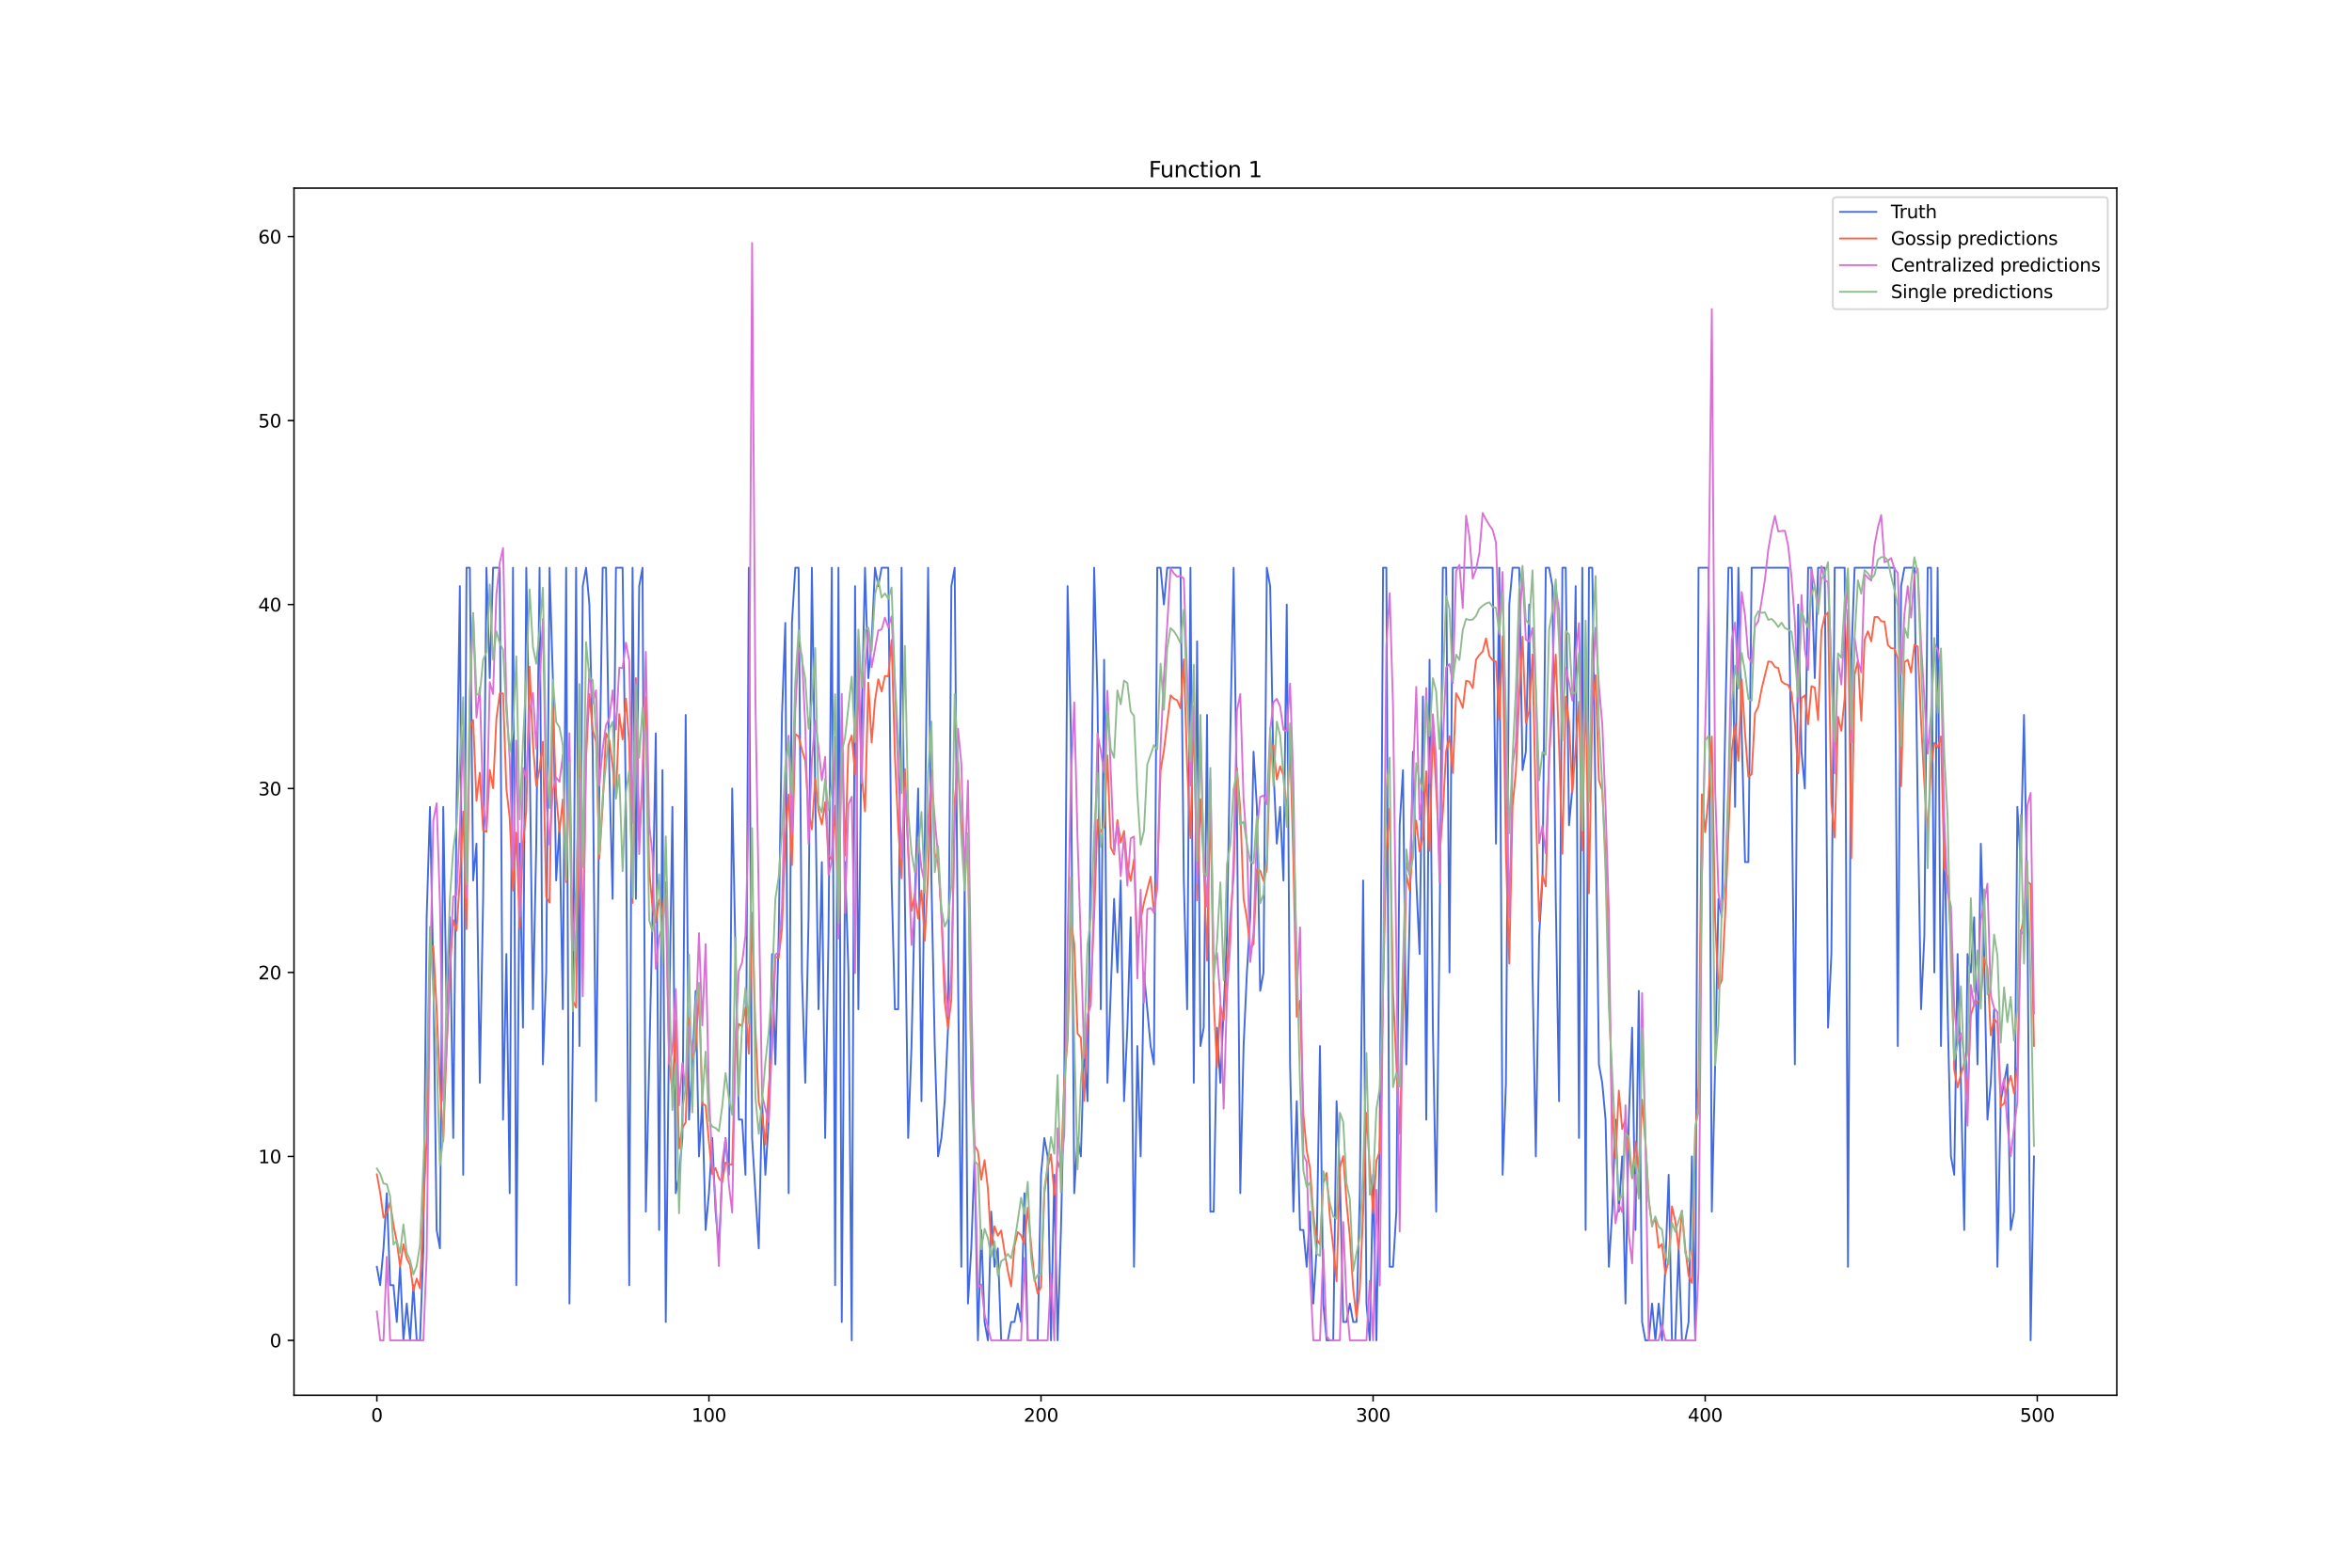 <?xml version="1.0" encoding="utf-8" standalone="no"?>
<!DOCTYPE svg PUBLIC "-//W3C//DTD SVG 1.1//EN"
  "http://www.w3.org/Graphics/SVG/1.1/DTD/svg11.dtd">
<svg xmlns:xlink="http://www.w3.org/1999/xlink" width="1296pt" height="864pt" viewBox="0 0 1296 864" xmlns="http://www.w3.org/2000/svg" version="1.1">
 <defs>
  <style type="text/css">*{stroke-linejoin: round; stroke-linecap: butt}</style>
 </defs>
 <g id="figure_1">
  <g id="patch_1">
   <path d="M 0 864 
L 1296 864 
L 1296 0 
L 0 0 
z
" style="fill: #ffffff"/>
  </g>
  <g id="axes_1">
   <g id="patch_2">
    <path d="M 162 768.96 
L 1166.4 768.96 
L 1166.4 103.68 
L 162 103.68 
z
" style="fill: #ffffff"/>
   </g>
   <g id="matplotlib.axis_1">
    <g id="xtick_1">
     <g id="line2d_1">
      <defs>
       <path id="mbd69df62cd" d="M 0 0 
L 0 3.5 
" style="stroke: #000000; stroke-width: 0.8"/>
      </defs>
      <g>
       <use xlink:href="#mbd69df62cd" x="207.655" y="768.96" style="stroke: #000000; stroke-width: 0.8"/>
      </g>
     </g>
     <g id="text_1">
      <!-- 0 -->
      <g transform="translate(204.473 783.558) scale(0.1 -0.1)">
       <defs>
        <path id="DejaVuSans-30" d="M 2034 4250 
Q 1547 4250 1301 3770 
Q 1056 3291 1056 2328 
Q 1056 1369 1301 889 
Q 1547 409 2034 409 
Q 2525 409 2770 889 
Q 3016 1369 3016 2328 
Q 3016 3291 2770 3770 
Q 2525 4250 2034 4250 
z
M 2034 4750 
Q 2819 4750 3233 4129 
Q 3647 3509 3647 2328 
Q 3647 1150 3233 529 
Q 2819 -91 2034 -91 
Q 1250 -91 836 529 
Q 422 1150 422 2328 
Q 422 3509 836 4129 
Q 1250 4750 2034 4750 
z
" transform="scale(0.016)"/>
       </defs>
       <use xlink:href="#DejaVuSans-30"/>
      </g>
     </g>
    </g>
    <g id="xtick_2">
     <g id="line2d_2">
      <g>
       <use xlink:href="#mbd69df62cd" x="390.639" y="768.96" style="stroke: #000000; stroke-width: 0.8"/>
      </g>
     </g>
     <g id="text_2">
      <!-- 100 -->
      <g transform="translate(381.095 783.558) scale(0.1 -0.1)">
       <defs>
        <path id="DejaVuSans-31" d="M 794 531 
L 1825 531 
L 1825 4091 
L 703 3866 
L 703 4441 
L 1819 4666 
L 2450 4666 
L 2450 531 
L 3481 531 
L 3481 0 
L 794 0 
L 794 531 
z
" transform="scale(0.016)"/>
       </defs>
       <use xlink:href="#DejaVuSans-31"/>
       <use xlink:href="#DejaVuSans-30" x="63.623"/>
       <use xlink:href="#DejaVuSans-30" x="127.246"/>
      </g>
     </g>
    </g>
    <g id="xtick_3">
     <g id="line2d_3">
      <g>
       <use xlink:href="#mbd69df62cd" x="573.623" y="768.96" style="stroke: #000000; stroke-width: 0.8"/>
      </g>
     </g>
     <g id="text_3">
      <!-- 200 -->
      <g transform="translate(564.079 783.558) scale(0.1 -0.1)">
       <defs>
        <path id="DejaVuSans-32" d="M 1228 531 
L 3431 531 
L 3431 0 
L 469 0 
L 469 531 
Q 828 903 1448 1529 
Q 2069 2156 2228 2338 
Q 2531 2678 2651 2914 
Q 2772 3150 2772 3378 
Q 2772 3750 2511 3984 
Q 2250 4219 1831 4219 
Q 1534 4219 1204 4116 
Q 875 4013 500 3803 
L 500 4441 
Q 881 4594 1212 4672 
Q 1544 4750 1819 4750 
Q 2544 4750 2975 4387 
Q 3406 4025 3406 3419 
Q 3406 3131 3298 2873 
Q 3191 2616 2906 2266 
Q 2828 2175 2409 1742 
Q 1991 1309 1228 531 
z
" transform="scale(0.016)"/>
       </defs>
       <use xlink:href="#DejaVuSans-32"/>
       <use xlink:href="#DejaVuSans-30" x="63.623"/>
       <use xlink:href="#DejaVuSans-30" x="127.246"/>
      </g>
     </g>
    </g>
    <g id="xtick_4">
     <g id="line2d_4">
      <g>
       <use xlink:href="#mbd69df62cd" x="756.607" y="768.96" style="stroke: #000000; stroke-width: 0.8"/>
      </g>
     </g>
     <g id="text_4">
      <!-- 300 -->
      <g transform="translate(747.063 783.558) scale(0.1 -0.1)">
       <defs>
        <path id="DejaVuSans-33" d="M 2597 2516 
Q 3050 2419 3304 2112 
Q 3559 1806 3559 1356 
Q 3559 666 3084 287 
Q 2609 -91 1734 -91 
Q 1441 -91 1130 -33 
Q 819 25 488 141 
L 488 750 
Q 750 597 1062 519 
Q 1375 441 1716 441 
Q 2309 441 2620 675 
Q 2931 909 2931 1356 
Q 2931 1769 2642 2001 
Q 2353 2234 1838 2234 
L 1294 2234 
L 1294 2753 
L 1863 2753 
Q 2328 2753 2575 2939 
Q 2822 3125 2822 3475 
Q 2822 3834 2567 4026 
Q 2313 4219 1838 4219 
Q 1578 4219 1281 4162 
Q 984 4106 628 3988 
L 628 4550 
Q 988 4650 1302 4700 
Q 1616 4750 1894 4750 
Q 2613 4750 3031 4423 
Q 3450 4097 3450 3541 
Q 3450 3153 3228 2886 
Q 3006 2619 2597 2516 
z
" transform="scale(0.016)"/>
       </defs>
       <use xlink:href="#DejaVuSans-33"/>
       <use xlink:href="#DejaVuSans-30" x="63.623"/>
       <use xlink:href="#DejaVuSans-30" x="127.246"/>
      </g>
     </g>
    </g>
    <g id="xtick_5">
     <g id="line2d_5">
      <g>
       <use xlink:href="#mbd69df62cd" x="939.591" y="768.96" style="stroke: #000000; stroke-width: 0.8"/>
      </g>
     </g>
     <g id="text_5">
      <!-- 400 -->
      <g transform="translate(930.047 783.558) scale(0.1 -0.1)">
       <defs>
        <path id="DejaVuSans-34" d="M 2419 4116 
L 825 1625 
L 2419 1625 
L 2419 4116 
z
M 2253 4666 
L 3047 4666 
L 3047 1625 
L 3713 1625 
L 3713 1100 
L 3047 1100 
L 3047 0 
L 2419 0 
L 2419 1100 
L 313 1100 
L 313 1709 
L 2253 4666 
z
" transform="scale(0.016)"/>
       </defs>
       <use xlink:href="#DejaVuSans-34"/>
       <use xlink:href="#DejaVuSans-30" x="63.623"/>
       <use xlink:href="#DejaVuSans-30" x="127.246"/>
      </g>
     </g>
    </g>
    <g id="xtick_6">
     <g id="line2d_6">
      <g>
       <use xlink:href="#mbd69df62cd" x="1122.575" y="768.96" style="stroke: #000000; stroke-width: 0.8"/>
      </g>
     </g>
     <g id="text_6">
      <!-- 500 -->
      <g transform="translate(1113.032 783.558) scale(0.1 -0.1)">
       <defs>
        <path id="DejaVuSans-35" d="M 691 4666 
L 3169 4666 
L 3169 4134 
L 1269 4134 
L 1269 2991 
Q 1406 3038 1543 3061 
Q 1681 3084 1819 3084 
Q 2600 3084 3056 2656 
Q 3513 2228 3513 1497 
Q 3513 744 3044 326 
Q 2575 -91 1722 -91 
Q 1428 -91 1123 -41 
Q 819 9 494 109 
L 494 744 
Q 775 591 1075 516 
Q 1375 441 1709 441 
Q 2250 441 2565 725 
Q 2881 1009 2881 1497 
Q 2881 1984 2565 2268 
Q 2250 2553 1709 2553 
Q 1456 2553 1204 2497 
Q 953 2441 691 2322 
L 691 4666 
z
" transform="scale(0.016)"/>
       </defs>
       <use xlink:href="#DejaVuSans-35"/>
       <use xlink:href="#DejaVuSans-30" x="63.623"/>
       <use xlink:href="#DejaVuSans-30" x="127.246"/>
      </g>
     </g>
    </g>
   </g>
   <g id="matplotlib.axis_2">
    <g id="ytick_1">
     <g id="line2d_7">
      <defs>
       <path id="mcd2106fdb6" d="M 0 0 
L -3.5 0 
" style="stroke: #000000; stroke-width: 0.8"/>
      </defs>
      <g>
       <use xlink:href="#mcd2106fdb6" x="162" y="738.72" style="stroke: #000000; stroke-width: 0.8"/>
      </g>
     </g>
     <g id="text_7">
      <!-- 0 -->
      <g transform="translate(148.637 742.519) scale(0.1 -0.1)">
       <use xlink:href="#DejaVuSans-30"/>
      </g>
     </g>
    </g>
    <g id="ytick_2">
     <g id="line2d_8">
      <g>
       <use xlink:href="#mcd2106fdb6" x="162" y="637.335" style="stroke: #000000; stroke-width: 0.8"/>
      </g>
     </g>
     <g id="text_8">
      <!-- 10 -->
      <g transform="translate(142.275 641.134) scale(0.1 -0.1)">
       <use xlink:href="#DejaVuSans-31"/>
       <use xlink:href="#DejaVuSans-30" x="63.623"/>
      </g>
     </g>
    </g>
    <g id="ytick_3">
     <g id="line2d_9">
      <g>
       <use xlink:href="#mcd2106fdb6" x="162" y="535.95" style="stroke: #000000; stroke-width: 0.8"/>
      </g>
     </g>
     <g id="text_9">
      <!-- 20 -->
      <g transform="translate(142.275 539.749) scale(0.1 -0.1)">
       <use xlink:href="#DejaVuSans-32"/>
       <use xlink:href="#DejaVuSans-30" x="63.623"/>
      </g>
     </g>
    </g>
    <g id="ytick_4">
     <g id="line2d_10">
      <g>
       <use xlink:href="#mcd2106fdb6" x="162" y="434.565" style="stroke: #000000; stroke-width: 0.8"/>
      </g>
     </g>
     <g id="text_10">
      <!-- 30 -->
      <g transform="translate(142.275 438.364) scale(0.1 -0.1)">
       <use xlink:href="#DejaVuSans-33"/>
       <use xlink:href="#DejaVuSans-30" x="63.623"/>
      </g>
     </g>
    </g>
    <g id="ytick_5">
     <g id="line2d_11">
      <g>
       <use xlink:href="#mcd2106fdb6" x="162" y="333.18" style="stroke: #000000; stroke-width: 0.8"/>
      </g>
     </g>
     <g id="text_11">
      <!-- 40 -->
      <g transform="translate(142.275 336.979) scale(0.1 -0.1)">
       <use xlink:href="#DejaVuSans-34"/>
       <use xlink:href="#DejaVuSans-30" x="63.623"/>
      </g>
     </g>
    </g>
    <g id="ytick_6">
     <g id="line2d_12">
      <g>
       <use xlink:href="#mcd2106fdb6" x="162" y="231.795" style="stroke: #000000; stroke-width: 0.8"/>
      </g>
     </g>
     <g id="text_12">
      <!-- 50 -->
      <g transform="translate(142.275 235.594) scale(0.1 -0.1)">
       <use xlink:href="#DejaVuSans-35"/>
       <use xlink:href="#DejaVuSans-30" x="63.623"/>
      </g>
     </g>
    </g>
    <g id="ytick_7">
     <g id="line2d_13">
      <g>
       <use xlink:href="#mcd2106fdb6" x="162" y="130.41" style="stroke: #000000; stroke-width: 0.8"/>
      </g>
     </g>
     <g id="text_13">
      <!-- 60 -->
      <g transform="translate(142.275 134.209) scale(0.1 -0.1)">
       <defs>
        <path id="DejaVuSans-36" d="M 2113 2584 
Q 1688 2584 1439 2293 
Q 1191 2003 1191 1497 
Q 1191 994 1439 701 
Q 1688 409 2113 409 
Q 2538 409 2786 701 
Q 3034 994 3034 1497 
Q 3034 2003 2786 2293 
Q 2538 2584 2113 2584 
z
M 3366 4563 
L 3366 3988 
Q 3128 4100 2886 4159 
Q 2644 4219 2406 4219 
Q 1781 4219 1451 3797 
Q 1122 3375 1075 2522 
Q 1259 2794 1537 2939 
Q 1816 3084 2150 3084 
Q 2853 3084 3261 2657 
Q 3669 2231 3669 1497 
Q 3669 778 3244 343 
Q 2819 -91 2113 -91 
Q 1303 -91 875 529 
Q 447 1150 447 2328 
Q 447 3434 972 4092 
Q 1497 4750 2381 4750 
Q 2619 4750 2861 4703 
Q 3103 4656 3366 4563 
z
" transform="scale(0.016)"/>
       </defs>
       <use xlink:href="#DejaVuSans-36"/>
       <use xlink:href="#DejaVuSans-30" x="63.623"/>
      </g>
     </g>
    </g>
   </g>
   <g id="line2d_14">
    <path d="M 207.655 698.166 
L 209.484 708.304 
L 211.314 688.027 
L 213.144 657.612 
L 214.974 708.304 
L 216.804 708.304 
L 218.634 728.582 
L 220.463 698.166 
L 222.293 738.72 
L 224.123 718.443 
L 225.953 738.72 
L 227.783 708.304 
L 229.613 738.72 
L 231.442 738.72 
L 233.272 688.027 
L 235.102 505.534 
L 236.932 444.703 
L 238.762 535.95 
L 240.592 677.889 
L 242.422 688.027 
L 244.251 444.703 
L 246.081 556.227 
L 247.911 505.534 
L 249.741 627.196 
L 251.571 444.703 
L 253.401 323.041 
L 255.23 647.473 
L 257.06 312.903 
L 258.89 312.903 
L 260.72 485.257 
L 262.55 464.98 
L 264.38 596.781 
L 266.209 495.396 
L 268.039 312.903 
L 269.869 373.734 
L 271.699 312.903 
L 275.359 312.903 
L 277.189 617.058 
L 279.018 525.811 
L 280.848 657.612 
L 282.678 312.903 
L 284.508 708.304 
L 286.338 464.98 
L 288.168 566.365 
L 289.997 312.903 
L 291.827 414.288 
L 293.657 556.227 
L 295.487 464.98 
L 297.317 312.903 
L 299.147 586.642 
L 300.976 535.95 
L 302.806 312.903 
L 304.636 373.734 
L 306.466 485.257 
L 308.296 454.842 
L 310.126 556.227 
L 311.956 312.903 
L 313.785 718.443 
L 315.615 576.504 
L 317.445 312.903 
L 319.275 576.504 
L 321.105 323.041 
L 322.935 312.903 
L 324.764 333.18 
L 326.594 414.288 
L 328.424 606.919 
L 330.254 434.565 
L 332.084 312.903 
L 333.914 312.903 
L 335.743 424.426 
L 337.573 495.396 
L 339.403 312.903 
L 343.063 312.903 
L 344.893 444.703 
L 346.723 708.304 
L 348.552 312.903 
L 350.382 495.396 
L 352.212 323.041 
L 354.042 312.903 
L 355.872 667.75 
L 359.531 505.534 
L 361.361 404.149 
L 363.191 677.889 
L 365.021 424.426 
L 366.851 728.582 
L 368.681 566.365 
L 370.51 444.703 
L 372.34 657.612 
L 374.17 647.473 
L 376 627.196 
L 377.83 394.011 
L 379.66 617.058 
L 381.489 586.642 
L 383.319 546.088 
L 385.149 637.335 
L 386.979 606.919 
L 388.809 677.889 
L 390.639 657.612 
L 392.469 627.196 
L 394.298 667.75 
L 396.128 688.027 
L 397.958 647.473 
L 399.788 627.196 
L 401.618 647.473 
L 403.448 434.565 
L 407.107 617.058 
L 408.937 617.058 
L 410.767 647.473 
L 412.597 312.903 
L 414.427 627.196 
L 418.086 688.027 
L 419.916 606.919 
L 421.746 647.473 
L 423.576 617.058 
L 425.406 525.811 
L 427.236 586.642 
L 429.065 515.673 
L 430.895 394.011 
L 432.725 343.318 
L 434.555 657.612 
L 436.385 343.318 
L 438.215 312.903 
L 440.044 312.903 
L 441.874 535.95 
L 443.704 596.781 
L 445.534 505.534 
L 447.364 312.903 
L 451.023 556.227 
L 452.853 475.119 
L 454.683 627.196 
L 456.513 515.673 
L 458.343 312.903 
L 460.173 708.304 
L 462.003 312.903 
L 463.832 728.582 
L 465.662 475.119 
L 467.492 535.95 
L 469.322 738.72 
L 471.152 323.041 
L 472.982 556.227 
L 474.811 394.011 
L 476.641 312.903 
L 478.471 373.734 
L 480.301 353.457 
L 482.131 312.903 
L 483.961 323.041 
L 485.79 312.903 
L 489.45 312.903 
L 491.28 485.257 
L 493.11 556.227 
L 494.94 556.227 
L 496.77 312.903 
L 498.599 495.396 
L 500.429 627.196 
L 502.259 576.504 
L 504.089 495.396 
L 505.919 434.565 
L 507.749 606.919 
L 509.578 464.98 
L 511.408 312.903 
L 513.238 485.257 
L 515.068 576.504 
L 516.898 637.335 
L 518.728 627.196 
L 520.557 606.919 
L 522.387 566.365 
L 524.217 323.041 
L 526.047 312.903 
L 527.877 535.95 
L 529.707 698.166 
L 531.536 485.257 
L 533.366 718.443 
L 535.196 688.027 
L 537.026 637.335 
L 538.856 738.72 
L 540.686 677.889 
L 542.516 728.582 
L 544.345 738.72 
L 546.175 667.75 
L 548.005 698.166 
L 549.835 688.027 
L 551.665 738.72 
L 555.324 738.72 
L 557.154 728.582 
L 558.984 728.582 
L 560.814 718.443 
L 562.644 728.582 
L 564.474 657.612 
L 566.303 738.72 
L 571.793 738.72 
L 573.623 647.473 
L 575.453 627.196 
L 577.283 637.335 
L 579.112 738.72 
L 580.942 647.473 
L 582.772 738.72 
L 584.602 677.889 
L 586.432 596.781 
L 588.262 323.041 
L 590.091 404.149 
L 591.921 657.612 
L 593.751 627.196 
L 595.581 637.335 
L 597.411 576.504 
L 599.241 606.919 
L 601.07 464.98 
L 602.9 312.903 
L 604.73 383.872 
L 606.56 556.227 
L 608.39 363.595 
L 610.22 596.781 
L 613.879 495.396 
L 615.709 535.95 
L 617.539 485.257 
L 619.369 606.919 
L 621.199 566.365 
L 623.029 505.534 
L 624.858 698.166 
L 626.688 576.504 
L 628.518 637.335 
L 630.348 535.95 
L 634.008 576.504 
L 635.837 586.642 
L 637.667 312.903 
L 639.497 312.903 
L 641.327 333.18 
L 643.157 312.903 
L 650.476 312.903 
L 652.306 485.257 
L 654.136 556.227 
L 655.966 312.903 
L 657.796 596.781 
L 659.625 353.457 
L 661.455 576.504 
L 663.285 566.365 
L 665.115 394.011 
L 666.945 667.75 
L 668.775 667.75 
L 670.604 566.365 
L 672.434 596.781 
L 676.094 515.673 
L 677.924 404.149 
L 679.754 312.903 
L 681.583 444.703 
L 683.413 657.612 
L 685.243 576.504 
L 687.073 535.95 
L 688.903 505.534 
L 690.733 414.288 
L 692.563 444.703 
L 694.392 546.088 
L 696.222 535.95 
L 698.052 312.903 
L 699.882 323.041 
L 701.712 424.426 
L 703.542 464.98 
L 705.371 444.703 
L 707.201 485.257 
L 709.031 333.18 
L 710.861 586.642 
L 712.691 667.75 
L 714.521 606.919 
L 716.35 677.889 
L 718.18 677.889 
L 720.01 698.166 
L 721.84 667.75 
L 723.67 718.443 
L 725.5 688.027 
L 727.33 576.504 
L 729.159 718.443 
L 730.989 738.72 
L 734.649 738.72 
L 736.479 606.919 
L 738.309 647.473 
L 740.138 728.582 
L 741.968 728.582 
L 743.798 718.443 
L 745.628 728.582 
L 747.458 728.582 
L 749.288 657.612 
L 751.117 485.257 
L 752.947 718.443 
L 754.777 738.72 
L 756.607 647.473 
L 758.437 738.72 
L 760.267 627.196 
L 762.097 312.903 
L 763.926 312.903 
L 765.756 698.166 
L 767.586 698.166 
L 769.416 667.75 
L 771.246 454.842 
L 773.076 424.426 
L 774.905 586.642 
L 776.735 505.534 
L 778.565 414.288 
L 780.395 485.257 
L 782.225 525.811 
L 784.055 383.872 
L 785.884 617.058 
L 787.714 363.595 
L 789.544 566.365 
L 791.374 667.75 
L 793.204 515.673 
L 795.034 312.903 
L 796.864 312.903 
L 798.693 535.95 
L 800.523 312.903 
L 822.481 312.903 
L 824.311 464.98 
L 826.141 312.903 
L 827.971 647.473 
L 829.801 596.781 
L 831.63 333.18 
L 833.46 312.903 
L 837.12 312.903 
L 838.95 424.426 
L 840.78 414.288 
L 842.61 333.18 
L 844.439 535.95 
L 846.269 637.335 
L 848.099 515.673 
L 849.929 485.257 
L 851.759 312.903 
L 853.589 312.903 
L 855.418 323.041 
L 857.248 495.396 
L 859.078 606.919 
L 860.908 312.903 
L 862.738 312.903 
L 864.568 454.842 
L 866.397 434.565 
L 868.227 323.041 
L 870.057 627.196 
L 871.887 312.903 
L 873.717 677.889 
L 875.547 312.903 
L 877.377 312.903 
L 879.206 444.703 
L 881.036 586.642 
L 882.866 596.781 
L 884.696 617.058 
L 886.526 698.166 
L 888.356 667.75 
L 890.185 617.058 
L 892.015 667.75 
L 893.845 637.335 
L 895.675 718.443 
L 897.505 617.058 
L 899.335 566.365 
L 901.164 677.889 
L 902.994 546.088 
L 904.824 728.582 
L 906.654 738.72 
L 908.484 738.72 
L 910.314 718.443 
L 912.144 738.72 
L 913.973 718.443 
L 915.803 738.72 
L 917.633 698.166 
L 919.463 647.473 
L 921.293 738.72 
L 923.123 738.72 
L 924.952 688.027 
L 926.782 738.72 
L 928.612 738.72 
L 930.442 728.582 
L 932.272 637.335 
L 934.102 738.72 
L 935.931 312.903 
L 941.421 312.903 
L 943.251 667.75 
L 945.081 586.642 
L 946.911 495.396 
L 948.74 505.534 
L 950.57 404.149 
L 952.4 312.903 
L 954.23 312.903 
L 956.06 444.703 
L 957.89 312.903 
L 959.719 404.149 
L 961.549 475.119 
L 963.379 475.119 
L 965.209 312.903 
L 985.337 312.903 
L 987.167 424.426 
L 988.997 586.642 
L 990.827 333.18 
L 992.657 414.288 
L 994.486 434.565 
L 996.316 312.903 
L 998.146 312.903 
L 999.976 373.734 
L 1001.806 312.903 
L 1005.465 312.903 
L 1007.295 566.365 
L 1009.125 525.811 
L 1010.955 312.903 
L 1016.444 312.903 
L 1018.274 698.166 
L 1020.104 363.595 
L 1021.934 312.903 
L 1043.892 312.903 
L 1045.722 576.504 
L 1047.552 323.041 
L 1049.382 312.903 
L 1054.871 312.903 
L 1056.701 444.703 
L 1058.531 556.227 
L 1060.361 515.673 
L 1062.191 312.903 
L 1064.02 312.903 
L 1065.85 535.95 
L 1067.68 312.903 
L 1069.51 576.504 
L 1071.34 454.842 
L 1073.17 556.227 
L 1074.999 637.335 
L 1076.829 647.473 
L 1078.659 525.811 
L 1080.489 596.781 
L 1082.319 677.889 
L 1084.149 525.811 
L 1085.978 535.95 
L 1087.808 505.534 
L 1089.638 586.642 
L 1091.468 464.98 
L 1093.298 525.811 
L 1095.128 617.058 
L 1096.958 596.781 
L 1098.787 556.227 
L 1100.617 698.166 
L 1102.447 606.919 
L 1106.107 586.642 
L 1107.937 677.889 
L 1109.766 667.75 
L 1111.596 444.703 
L 1113.426 475.119 
L 1115.256 394.011 
L 1117.086 495.396 
L 1118.916 738.72 
L 1120.745 637.335 
L 1120.745 637.335 
" clip-path="url(#p0d3af7ffda)" style="fill: none; stroke: #4169e1; stroke-linecap: square"/>
   </g>
   <g id="line2d_15">
    <path d="M 207.655 647.184 
L 209.484 657.278 
L 211.314 671.07 
L 213.144 668.034 
L 214.974 662.641 
L 216.804 675.054 
L 218.634 684.132 
L 220.463 698.1 
L 222.293 685.72 
L 224.123 693.506 
L 225.953 697.257 
L 227.783 711.318 
L 229.613 704.659 
L 231.442 710.072 
L 233.272 666.431 
L 235.102 627.503 
L 236.932 522.715 
L 238.762 521.351 
L 240.592 556.332 
L 242.422 598.001 
L 244.251 628.84 
L 246.081 577.976 
L 247.911 534.843 
L 249.741 507.018 
L 251.571 513.01 
L 253.401 484.797 
L 255.23 447.29 
L 257.06 512.035 
L 258.89 400.914 
L 260.72 396.87 
L 262.55 441.392 
L 264.38 425.877 
L 266.209 457.735 
L 268.039 458.467 
L 269.869 424.359 
L 271.699 434.423 
L 273.529 396.192 
L 275.359 382.174 
L 277.189 382.184 
L 279.018 434.657 
L 280.848 450.669 
L 282.678 490.862 
L 284.508 458.842 
L 286.338 511.438 
L 288.168 464.484 
L 289.997 446.945 
L 291.827 367.428 
L 293.657 410.146 
L 295.487 433.197 
L 297.317 423.804 
L 299.147 408.795 
L 300.976 494.451 
L 302.806 497.488 
L 304.636 389.051 
L 306.466 438.383 
L 308.296 458.243 
L 310.126 440.595 
L 311.956 486.194 
L 313.785 426.52 
L 315.615 551.387 
L 317.445 555.325 
L 319.275 410.65 
L 321.105 522.757 
L 322.935 417.457 
L 324.764 382.506 
L 326.594 402.446 
L 328.424 408.88 
L 330.254 473.169 
L 332.084 443.918 
L 333.914 404.079 
L 335.743 408.113 
L 337.573 422.318 
L 339.403 439.483 
L 341.233 393.577 
L 343.063 407.512 
L 344.893 385.002 
L 346.723 409.872 
L 348.552 497.653 
L 350.382 373.731 
L 352.212 462.866 
L 354.042 431.375 
L 355.872 384.25 
L 357.702 479.44 
L 359.531 499.927 
L 361.361 508.403 
L 363.191 495.818 
L 365.021 504.057 
L 366.851 486.157 
L 368.681 584.842 
L 370.51 602.026 
L 372.34 562.416 
L 374.17 632.967 
L 376 621.573 
L 377.83 618.587 
L 379.66 561.119 
L 381.489 583.398 
L 383.319 578.171 
L 385.149 546.181 
L 386.979 608.242 
L 388.809 609.316 
L 390.639 629.468 
L 392.469 647.055 
L 394.298 643.729 
L 396.128 649.417 
L 397.958 651.488 
L 399.788 640.632 
L 401.618 641.45 
L 403.448 641.994 
L 405.277 577.014 
L 407.107 564.35 
L 408.937 565.596 
L 410.767 555.379 
L 412.597 580.749 
L 414.427 503.008 
L 416.256 567.003 
L 418.086 607.53 
L 419.916 614.736 
L 421.746 630.74 
L 423.576 599.673 
L 425.406 577.072 
L 427.236 527.286 
L 429.065 527.883 
L 430.895 511.897 
L 432.725 461.424 
L 434.555 437.866 
L 436.385 476.762 
L 438.215 404.595 
L 440.044 405.851 
L 441.874 413.224 
L 443.704 419.198 
L 445.534 447.19 
L 447.364 457.063 
L 449.194 429.434 
L 451.023 446.811 
L 452.853 454.391 
L 454.683 442.134 
L 456.513 471.27 
L 458.343 473.878 
L 460.173 443.98 
L 462.003 503.094 
L 463.832 396.488 
L 465.662 471.453 
L 467.492 410.737 
L 469.322 405.342 
L 471.152 426.758 
L 472.982 376.463 
L 474.811 426.632 
L 476.641 447.169 
L 478.471 376.236 
L 480.301 409.288 
L 482.131 386.128 
L 483.961 374.368 
L 485.79 381.119 
L 487.62 372.577 
L 489.45 372.727 
L 491.28 352.658 
L 493.11 416.674 
L 494.94 456.237 
L 496.77 484.068 
L 498.599 423.8 
L 500.429 467.988 
L 502.259 502.062 
L 504.089 492.884 
L 505.919 506.271 
L 507.749 490.772 
L 509.578 518.436 
L 511.408 480.685 
L 513.238 424.321 
L 515.068 470.644 
L 516.898 475.053 
L 518.728 503.693 
L 520.557 552.098 
L 522.387 566.515 
L 524.217 550.71 
L 526.047 441.962 
L 527.877 419.7 
L 529.707 453.218 
L 531.536 472.732 
L 533.366 466.658 
L 535.196 592.568 
L 537.026 631.408 
L 538.856 634.464 
L 540.686 650.135 
L 542.516 639.375 
L 544.345 654.923 
L 546.175 686.47 
L 548.005 675.844 
L 549.835 681.075 
L 551.665 678.163 
L 553.495 689.643 
L 555.324 700.395 
L 557.154 709.033 
L 558.984 686.94 
L 560.814 679.048 
L 562.644 680.834 
L 564.474 685.529 
L 566.303 665.626 
L 568.133 685.678 
L 569.963 704.16 
L 571.793 712.938 
L 573.623 709.246 
L 575.453 657.653 
L 577.283 643.581 
L 579.112 636.231 
L 580.942 658.36 
L 582.772 640.058 
L 584.602 645.385 
L 586.432 595.599 
L 588.262 573.272 
L 590.091 506.852 
L 591.921 520.174 
L 593.751 569.624 
L 595.581 571.901 
L 597.411 606.749 
L 599.241 562.621 
L 601.07 544.469 
L 602.9 504.876 
L 604.73 451.884 
L 606.56 458.566 
L 608.39 455.207 
L 610.22 416.289 
L 612.05 467.056 
L 613.879 470.878 
L 615.709 452.006 
L 617.539 464.408 
L 619.369 457.948 
L 621.199 477.699 
L 623.029 485.511 
L 624.858 473.591 
L 626.688 522.42 
L 628.518 506.766 
L 630.348 497.447 
L 634.008 483.178 
L 635.837 503.118 
L 637.667 484.462 
L 639.497 424.807 
L 641.327 413.708 
L 644.987 383.215 
L 646.817 385.07 
L 648.646 385.949 
L 650.476 390.383 
L 652.306 363.423 
L 654.136 422.018 
L 655.966 461.911 
L 657.796 391.108 
L 659.625 496.219 
L 661.455 440.416 
L 663.285 476.324 
L 665.115 529.479 
L 666.945 438.781 
L 668.775 551.597 
L 670.604 588.337 
L 672.434 554.356 
L 674.264 562.299 
L 677.924 505.77 
L 679.754 483.088 
L 681.583 423.301 
L 683.413 446.002 
L 685.243 495.488 
L 687.073 506.107 
L 688.903 523.019 
L 690.733 520.235 
L 692.563 479.075 
L 694.392 479.805 
L 696.222 485.37 
L 698.052 479.043 
L 699.882 415.173 
L 701.712 410.711 
L 703.542 429.608 
L 705.371 422.285 
L 707.201 427.441 
L 709.031 448.476 
L 710.861 409.966 
L 712.691 475.101 
L 714.521 560.374 
L 716.35 551.512 
L 718.18 614.113 
L 720.01 633.941 
L 721.84 643.842 
L 723.67 669.434 
L 725.5 682.998 
L 727.33 685.891 
L 729.159 651.928 
L 730.989 646.446 
L 732.819 671.032 
L 734.649 687.424 
L 736.479 706.208 
L 738.309 643.508 
L 740.138 637.17 
L 741.968 662.607 
L 743.798 681.835 
L 745.628 710.17 
L 747.458 726.199 
L 749.288 710.474 
L 751.117 667.847 
L 752.947 613.354 
L 754.777 642.872 
L 756.607 668.582 
L 758.437 639.625 
L 760.267 634.547 
L 762.097 546.09 
L 763.926 468.562 
L 765.756 445.648 
L 767.586 546.624 
L 771.246 624.852 
L 773.076 562.268 
L 774.905 482.109 
L 776.735 490.46 
L 778.565 467.029 
L 780.395 452.251 
L 782.225 469.32 
L 784.055 461.202 
L 785.884 425.075 
L 787.714 468.915 
L 789.544 401.121 
L 791.374 435.455 
L 793.204 471.911 
L 795.034 447.723 
L 796.864 413.9 
L 798.693 405.729 
L 800.523 426.031 
L 802.353 382.05 
L 804.183 385.38 
L 806.013 390.143 
L 807.843 375.179 
L 809.672 375.688 
L 811.502 379.243 
L 813.332 363.578 
L 815.162 360.944 
L 816.992 359.091 
L 818.822 351.836 
L 820.651 361.526 
L 822.481 363.811 
L 824.311 364.616 
L 826.141 396.779 
L 827.971 350.655 
L 829.801 470.577 
L 831.63 531.045 
L 833.46 444.11 
L 835.29 425.308 
L 837.12 383.259 
L 838.95 350.935 
L 840.78 398.267 
L 842.61 392.073 
L 844.439 360.714 
L 846.269 444.234 
L 848.099 507.708 
L 849.929 482.356 
L 851.759 488.49 
L 853.589 416.933 
L 855.418 389.736 
L 857.248 360.8 
L 859.078 411.133 
L 860.908 470.533 
L 862.738 383.98 
L 864.568 398.207 
L 866.397 436.745 
L 870.057 386.736 
L 871.887 468.661 
L 873.717 373.804 
L 875.547 492.306 
L 877.377 390.105 
L 879.206 372.124 
L 881.036 429.987 
L 882.866 435.59 
L 884.696 471.824 
L 886.526 536.462 
L 888.356 612.677 
L 890.185 638.153 
L 892.015 601.076 
L 893.845 622.201 
L 895.675 616.96 
L 897.505 633.944 
L 899.335 649.398 
L 901.164 629.157 
L 902.994 645.766 
L 904.824 606.09 
L 906.654 629.652 
L 908.484 661.399 
L 910.314 674.801 
L 912.144 671.546 
L 913.973 687.63 
L 915.803 685.585 
L 917.633 702.173 
L 919.463 694.346 
L 921.293 664.845 
L 923.123 672.994 
L 924.952 688.359 
L 926.782 667.409 
L 928.612 687.81 
L 930.442 703.024 
L 932.272 707.048 
L 934.102 626.506 
L 935.931 599.059 
L 937.761 437.782 
L 939.591 458.697 
L 941.421 438.876 
L 943.251 405.914 
L 945.081 507.684 
L 946.911 544.739 
L 948.74 540.119 
L 950.57 504.516 
L 954.23 413.924 
L 956.06 399.077 
L 957.89 419.288 
L 959.719 374.373 
L 961.549 404.044 
L 963.379 428.098 
L 965.209 426.678 
L 967.039 393.077 
L 968.869 389.448 
L 970.698 379.628 
L 974.358 364.557 
L 976.188 364.799 
L 978.018 367.614 
L 979.848 368.16 
L 981.678 375.554 
L 983.507 376.933 
L 985.337 377.49 
L 987.167 381.741 
L 988.997 398.438 
L 990.827 426.279 
L 992.657 384.828 
L 994.486 383.259 
L 996.316 399.166 
L 998.146 378.146 
L 999.976 378.944 
L 1001.806 396.859 
L 1003.636 347.56 
L 1005.465 339.402 
L 1007.295 337.554 
L 1009.125 442.403 
L 1010.955 461.565 
L 1012.785 395.121 
L 1014.615 402.782 
L 1016.444 384.935 
L 1018.274 335.966 
L 1020.104 472.957 
L 1021.934 371.778 
L 1023.764 364.05 
L 1025.594 397.074 
L 1027.424 352.627 
L 1029.253 347.882 
L 1031.083 353.519 
L 1032.913 340.063 
L 1034.743 340.02 
L 1036.573 342.353 
L 1038.403 342.6 
L 1040.232 355.392 
L 1042.062 357.258 
L 1043.892 357.442 
L 1045.722 363.121 
L 1047.552 433.251 
L 1049.382 364.889 
L 1051.211 363.652 
L 1053.041 370.667 
L 1054.871 355.324 
L 1056.701 356.33 
L 1058.531 397.361 
L 1060.361 431.775 
L 1062.191 460.191 
L 1064.02 423.216 
L 1065.85 409.43 
L 1067.68 411.936 
L 1069.51 405.866 
L 1071.34 478.425 
L 1073.17 483.115 
L 1074.999 518.26 
L 1076.829 589.357 
L 1078.659 599.293 
L 1080.489 592.198 
L 1082.319 585.909 
L 1084.149 603.931 
L 1085.978 559.34 
L 1087.808 553.549 
L 1089.638 552.069 
L 1091.468 551.076 
L 1093.298 527.54 
L 1095.128 533.673 
L 1096.958 570.548 
L 1098.787 561.381 
L 1100.617 564.005 
L 1102.447 609.67 
L 1104.277 608.239 
L 1106.107 598.961 
L 1107.937 592.916 
L 1109.766 602.486 
L 1111.596 587.854 
L 1113.426 514.85 
L 1115.256 504.492 
L 1117.086 486.003 
L 1118.916 487.274 
L 1120.745 576.404 
L 1120.745 576.404 
" clip-path="url(#p0d3af7ffda)" style="fill: none; stroke: #ff6347; stroke-linecap: square"/>
   </g>
   <g id="line2d_16">
    <path d="M 207.655 722.802 
L 209.484 738.72 
L 211.314 738.72 
L 213.144 692.684 
L 214.974 738.72 
L 233.272 738.72 
L 235.102 692.675 
L 236.932 540.858 
L 238.762 452.382 
L 240.592 442.705 
L 242.422 498.328 
L 244.251 606.755 
L 246.081 579.394 
L 247.911 532.096 
L 249.741 494.144 
L 251.571 493.37 
L 253.401 455.893 
L 255.23 402.281 
L 257.06 494.636 
L 258.89 386.12 
L 260.72 337.832 
L 262.55 395.491 
L 264.38 379.028 
L 266.209 443.556 
L 268.039 456.662 
L 269.869 375.966 
L 271.699 382.488 
L 273.529 327.62 
L 275.359 310.221 
L 277.189 302.065 
L 279.018 385.906 
L 280.848 418.444 
L 282.678 479.471 
L 284.508 408.146 
L 286.338 504.879 
L 288.168 423.288 
L 289.997 428.662 
L 291.827 392.363 
L 293.657 381.915 
L 295.487 412.603 
L 299.147 341.111 
L 300.976 441.731 
L 302.806 465.605 
L 304.636 435.685 
L 306.466 428.511 
L 308.296 430.919 
L 310.126 416.158 
L 311.956 480.575 
L 313.785 404.125 
L 315.615 523.879 
L 317.445 489.227 
L 319.275 429.278 
L 321.105 549.152 
L 322.935 408.747 
L 324.764 368.843 
L 326.594 387.772 
L 328.424 380.408 
L 330.254 432.823 
L 332.084 412.775 
L 333.914 399.637 
L 335.743 395.912 
L 337.573 380.48 
L 339.403 402.037 
L 341.233 367.962 
L 343.063 368.227 
L 344.893 354.19 
L 346.723 364.165 
L 348.552 453.369 
L 350.382 375.936 
L 352.212 470.739 
L 354.042 424.052 
L 355.872 359.27 
L 357.702 454.071 
L 359.531 470.693 
L 361.361 533.925 
L 363.191 516.398 
L 365.021 510.659 
L 366.851 492.989 
L 368.681 586.31 
L 370.51 579.228 
L 372.34 545.128 
L 374.17 609.234 
L 376 585.81 
L 377.83 601.128 
L 379.66 565.49 
L 381.489 580.311 
L 383.319 566.621 
L 385.149 514.276 
L 386.979 565.131 
L 388.809 520.342 
L 390.639 603.79 
L 392.469 639.826 
L 394.298 661.469 
L 396.128 697.825 
L 397.958 640.615 
L 399.788 627.456 
L 401.618 652.647 
L 403.448 668.272 
L 405.277 571.475 
L 407.107 535.238 
L 408.937 530.385 
L 410.767 515.449 
L 412.597 446.046 
L 414.427 133.92 
L 416.256 386.071 
L 419.916 603.796 
L 423.576 618.472 
L 425.406 575.514 
L 427.236 526.045 
L 429.065 524.875 
L 430.895 500.074 
L 432.725 426.873 
L 434.555 405.495 
L 436.385 459.402 
L 438.215 392.179 
L 440.044 357.121 
L 441.874 361.23 
L 443.704 399.771 
L 445.534 465.011 
L 447.364 418.911 
L 449.194 397.221 
L 451.023 411.892 
L 452.853 430.061 
L 454.683 417.111 
L 456.513 482.149 
L 458.343 475.13 
L 460.173 406.152 
L 462.003 517.279 
L 463.832 382.481 
L 465.662 503.236 
L 467.492 443.491 
L 469.322 439.123 
L 471.152 536.335 
L 472.982 355.923 
L 474.811 431.553 
L 476.641 368.698 
L 478.471 346.156 
L 480.301 367.749 
L 483.961 347.475 
L 485.79 346.893 
L 487.62 340.39 
L 489.45 345.71 
L 491.28 339.751 
L 493.11 377.685 
L 496.77 472.982 
L 498.599 434.183 
L 500.429 468.746 
L 502.259 520.796 
L 504.089 500.578 
L 505.919 461.453 
L 507.749 478.552 
L 509.578 487.116 
L 511.408 452.758 
L 513.238 428.33 
L 515.068 451.29 
L 516.898 472.05 
L 518.728 503.441 
L 520.557 538.419 
L 522.387 560.081 
L 524.217 535.941 
L 526.047 454.178 
L 527.877 401.598 
L 529.707 420.817 
L 531.536 485.388 
L 533.366 430.241 
L 535.196 546.755 
L 537.026 636.571 
L 538.856 709.697 
L 540.686 707.866 
L 542.516 724.653 
L 544.345 731.36 
L 546.175 738.72 
L 562.644 738.72 
L 564.474 693.288 
L 566.303 738.72 
L 577.283 738.72 
L 579.112 701.792 
L 580.942 738.72 
L 582.772 621.798 
L 584.602 643.442 
L 586.432 625.77 
L 588.262 518.168 
L 590.091 430.976 
L 591.921 387.068 
L 593.751 462.629 
L 595.581 519.921 
L 597.411 583.083 
L 599.241 559.503 
L 601.07 554.067 
L 602.9 489.956 
L 604.73 404.253 
L 606.56 413.78 
L 608.39 425.713 
L 610.22 380.701 
L 613.879 469.621 
L 615.709 454.224 
L 617.539 482.91 
L 619.369 460.377 
L 621.199 488.082 
L 623.029 462.096 
L 624.858 461.057 
L 626.688 539.245 
L 628.518 490.341 
L 630.348 552.604 
L 632.178 501.089 
L 634.008 500.408 
L 635.837 502.631 
L 637.667 489.923 
L 639.497 411.529 
L 641.327 373.42 
L 643.157 344.745 
L 644.987 313.161 
L 646.817 316.005 
L 648.646 317.771 
L 650.476 317.47 
L 652.306 318.846 
L 654.136 372.831 
L 655.966 432.859 
L 657.796 389.362 
L 659.625 486.92 
L 661.455 403.314 
L 663.285 471.236 
L 665.115 499.803 
L 666.945 429.739 
L 668.775 529.741 
L 670.604 525.212 
L 672.434 550.194 
L 674.264 611.021 
L 676.094 548.296 
L 677.924 519.609 
L 679.754 471.496 
L 681.583 391.657 
L 683.413 382.522 
L 685.243 440.774 
L 687.073 465.513 
L 688.903 530.189 
L 690.733 513.535 
L 692.563 457.941 
L 694.392 439.227 
L 696.222 438.425 
L 698.052 443.242 
L 699.882 402.936 
L 701.712 387.028 
L 703.542 385.134 
L 705.371 389.405 
L 707.201 402.134 
L 709.031 403.149 
L 710.861 376.76 
L 712.691 431.902 
L 714.521 547.709 
L 716.35 511.124 
L 718.18 636.249 
L 720.01 640.546 
L 721.84 700.719 
L 723.67 738.72 
L 727.33 738.72 
L 729.159 688.451 
L 730.989 736.422 
L 732.819 738.72 
L 738.309 738.72 
L 740.138 673.478 
L 741.968 717.531 
L 743.798 738.72 
L 752.947 738.72 
L 754.777 705.925 
L 756.607 738.72 
L 758.437 655.772 
L 760.267 708.487 
L 762.097 543.881 
L 763.926 356.009 
L 765.756 326.932 
L 767.586 389.264 
L 769.416 525.328 
L 771.246 678.711 
L 773.076 541.261 
L 774.905 475.168 
L 776.735 482.447 
L 780.395 378.559 
L 782.225 451.714 
L 784.055 434.921 
L 785.884 379.209 
L 787.714 431.627 
L 789.544 393.667 
L 791.374 418.482 
L 793.204 486.375 
L 795.034 409.479 
L 796.864 367.845 
L 798.693 366.008 
L 800.523 376.398 
L 802.353 314.807 
L 804.183 311.32 
L 806.013 335.091 
L 807.843 284.216 
L 809.672 295.703 
L 811.502 318.893 
L 813.332 313.747 
L 815.162 304.677 
L 816.992 282.729 
L 818.822 286.268 
L 820.651 289.411 
L 822.481 291.995 
L 824.311 298.989 
L 826.141 349.675 
L 827.971 315.223 
L 829.801 418.782 
L 831.63 505.678 
L 833.46 421.737 
L 835.29 409.087 
L 837.12 346.128 
L 838.95 315.634 
L 840.78 352.609 
L 842.61 353.529 
L 844.439 346.102 
L 846.269 381.044 
L 848.099 464.653 
L 849.929 455.113 
L 851.759 470.321 
L 855.418 369.792 
L 857.248 324.263 
L 859.078 336.173 
L 860.908 398.756 
L 862.738 368.062 
L 864.568 376.357 
L 866.397 386.175 
L 868.227 360.513 
L 870.057 343.417 
L 871.887 424.058 
L 873.717 365.746 
L 875.547 431.551 
L 877.377 379.314 
L 879.206 345.91 
L 881.036 377.922 
L 882.866 398.68 
L 884.696 444.641 
L 886.526 502.767 
L 888.356 642.59 
L 890.185 674.224 
L 892.015 663.946 
L 893.845 668.002 
L 895.675 609.145 
L 897.505 680.516 
L 899.335 696.283 
L 901.164 647.485 
L 902.994 659.144 
L 904.824 547.327 
L 906.654 628.454 
L 908.484 738.72 
L 913.973 738.72 
L 915.803 730.234 
L 917.633 738.72 
L 934.102 738.72 
L 935.931 699.5 
L 937.761 485.657 
L 939.591 401.514 
L 941.421 330.972 
L 943.251 170.333 
L 945.081 434.745 
L 946.911 492.011 
L 948.74 503.586 
L 950.57 486.562 
L 952.4 431.826 
L 954.23 352.456 
L 956.06 343.094 
L 957.89 374.705 
L 959.719 326.277 
L 961.549 339.191 
L 963.379 362.112 
L 965.209 365.446 
L 967.039 345.188 
L 968.869 342.321 
L 970.698 331.157 
L 972.528 319.205 
L 974.358 302.989 
L 976.188 292.324 
L 978.018 284.319 
L 979.848 292.901 
L 981.678 292.627 
L 983.507 292.531 
L 985.337 300.816 
L 987.167 318.133 
L 988.997 342.4 
L 990.827 386.944 
L 992.657 327.927 
L 994.486 357.874 
L 996.316 369.198 
L 998.146 313.786 
L 999.976 323.098 
L 1001.806 334.872 
L 1003.636 312.048 
L 1005.465 319.821 
L 1007.295 320.767 
L 1009.125 366.178 
L 1010.955 426.224 
L 1012.785 362.706 
L 1014.615 377.293 
L 1016.444 345.385 
L 1018.274 318.903 
L 1020.104 409.009 
L 1021.934 351.63 
L 1023.764 364.19 
L 1025.594 370.593 
L 1027.424 316.425 
L 1029.253 318.444 
L 1031.083 319.956 
L 1032.913 300.431 
L 1034.743 290.772 
L 1036.573 283.848 
L 1038.403 309.832 
L 1040.232 309.111 
L 1042.062 307.548 
L 1043.892 313.52 
L 1045.722 315.72 
L 1047.552 371.58 
L 1049.382 338.449 
L 1051.211 323.063 
L 1053.041 340.379 
L 1054.871 316.747 
L 1056.701 313.391 
L 1058.531 354.425 
L 1062.191 415.387 
L 1064.02 393.784 
L 1065.85 354.795 
L 1067.68 358.025 
L 1069.51 366.931 
L 1071.34 452.033 
L 1073.17 491.731 
L 1074.999 499.572 
L 1076.829 554.903 
L 1078.659 574.889 
L 1080.489 569.423 
L 1082.319 581.868 
L 1084.149 620.371 
L 1085.978 542.849 
L 1087.808 554.364 
L 1089.638 545.476 
L 1091.468 506.791 
L 1095.128 487.041 
L 1096.958 548.672 
L 1098.787 555.584 
L 1100.617 557.787 
L 1102.447 603.045 
L 1104.277 594.292 
L 1106.107 619.944 
L 1107.937 637.271 
L 1109.766 621.765 
L 1111.596 607.431 
L 1113.426 512.548 
L 1115.256 515.579 
L 1117.086 444.193 
L 1118.916 437.001 
L 1120.745 558.575 
L 1120.745 558.575 
" clip-path="url(#p0d3af7ffda)" style="fill: none; stroke: #da70d6; stroke-linecap: square"/>
   </g>
   <g id="line2d_17">
    <path d="M 207.655 643.996 
L 209.484 646.833 
L 211.314 652.286 
L 213.144 652.669 
L 214.974 659.434 
L 216.804 685.909 
L 218.634 683.817 
L 220.463 690.603 
L 222.293 674.836 
L 224.123 690.6 
L 225.953 694.493 
L 227.783 702.335 
L 229.613 697.703 
L 231.442 685.99 
L 235.102 599.075 
L 236.932 510.81 
L 240.592 581.27 
L 242.422 642.297 
L 244.251 626.685 
L 246.081 546.356 
L 247.911 495.071 
L 249.741 468.309 
L 251.571 454.52 
L 255.23 384.258 
L 257.06 487.276 
L 258.89 380.553 
L 260.72 338.546 
L 262.55 382.832 
L 264.38 382.51 
L 266.209 363.637 
L 268.039 359.334 
L 269.869 322.102 
L 271.699 363.617 
L 273.529 347.927 
L 275.359 354.595 
L 277.189 358.066 
L 279.018 392.304 
L 280.848 414.284 
L 282.678 402.267 
L 284.508 361.774 
L 286.338 451.552 
L 288.168 409.264 
L 289.997 372.289 
L 291.827 324.878 
L 293.657 356.549 
L 295.487 365.776 
L 297.317 347.296 
L 299.147 323.878 
L 300.976 417.483 
L 302.806 445.285 
L 304.636 374.509 
L 306.466 397.954 
L 308.296 400.901 
L 310.126 410.664 
L 311.956 484.992 
L 313.785 420.13 
L 315.615 557.358 
L 317.445 511.557 
L 319.275 377.036 
L 321.105 478.001 
L 322.935 353.879 
L 324.764 373.478 
L 326.594 374.759 
L 328.424 403.751 
L 330.254 470.732 
L 332.084 439.458 
L 333.914 421.345 
L 335.743 401.796 
L 337.573 397.812 
L 339.403 440.246 
L 341.233 426.927 
L 343.063 480.162 
L 344.893 436.582 
L 346.723 425.013 
L 348.552 494.6 
L 350.382 377.532 
L 352.212 417.628 
L 354.042 389.951 
L 355.872 406.577 
L 357.702 507.084 
L 359.531 513.284 
L 361.361 501.741 
L 363.191 481.852 
L 365.021 531.072 
L 366.851 460.948 
L 370.51 611.795 
L 372.34 585.865 
L 374.17 668.724 
L 376 611.158 
L 377.83 599.498 
L 379.66 526.111 
L 381.489 613.09 
L 383.319 551.496 
L 385.149 541.653 
L 386.979 606.644 
L 388.809 579.577 
L 390.639 617.333 
L 392.469 620.912 
L 394.298 621.662 
L 396.128 623.432 
L 397.958 609.717 
L 399.788 591.382 
L 401.618 605.135 
L 403.448 614.41 
L 405.277 516.933 
L 407.107 603.851 
L 408.937 564.509 
L 410.767 544.347 
L 412.597 564.109 
L 414.427 456.413 
L 416.256 604.78 
L 418.086 624.911 
L 419.916 606.911 
L 421.746 585.441 
L 423.576 568.925 
L 425.406 543.496 
L 427.236 495.411 
L 429.065 483.429 
L 430.895 458.102 
L 432.725 422.303 
L 434.555 407.658 
L 436.385 438.09 
L 438.215 375.784 
L 440.044 347.335 
L 441.874 363.615 
L 443.704 374.024 
L 445.534 401.644 
L 447.364 385.601 
L 449.194 357.17 
L 451.023 443.614 
L 452.853 447.826 
L 454.683 429.306 
L 456.513 446.419 
L 458.343 432.067 
L 460.173 382.64 
L 462.003 508.858 
L 463.832 414.732 
L 465.662 406.304 
L 469.322 372.939 
L 471.152 408.956 
L 472.982 347.005 
L 474.811 378.905 
L 476.641 347.281 
L 478.471 345.987 
L 480.301 358.764 
L 482.131 327.893 
L 483.961 319.673 
L 485.79 329.327 
L 487.62 327.053 
L 489.45 330.041 
L 491.28 323.78 
L 493.11 374.44 
L 494.94 406.927 
L 496.77 437.136 
L 498.599 355.975 
L 500.429 447.602 
L 502.259 469.889 
L 504.089 480.657 
L 505.919 468.537 
L 507.749 447.527 
L 509.578 491.938 
L 511.408 425.56 
L 513.238 397.603 
L 515.068 480.709 
L 516.898 466.319 
L 518.728 500.785 
L 520.557 510.672 
L 522.387 506.49 
L 524.217 487.75 
L 526.047 382.462 
L 527.877 419.717 
L 529.707 461.746 
L 531.536 490.696 
L 533.366 459.133 
L 535.196 594.889 
L 537.026 639.996 
L 538.856 641.816 
L 540.686 688.48 
L 542.516 677.211 
L 544.345 682.335 
L 546.175 692.731 
L 548.005 684.192 
L 549.835 703.111 
L 551.665 695.117 
L 553.495 693.903 
L 555.324 691.079 
L 557.154 693.474 
L 558.984 684.623 
L 560.814 672.729 
L 562.644 660.096 
L 564.474 669.021 
L 566.303 651.342 
L 568.133 693.148 
L 569.963 705.923 
L 571.793 702.645 
L 573.623 702.558 
L 575.453 655.203 
L 577.283 642.062 
L 579.112 626.693 
L 580.942 635.904 
L 582.772 592.532 
L 584.602 657.254 
L 586.432 601.395 
L 588.262 564.693 
L 590.091 483.311 
L 591.921 572.086 
L 593.751 644.44 
L 595.581 595.612 
L 597.411 575.32 
L 599.241 520.851 
L 601.07 505.892 
L 602.9 459.521 
L 604.73 425.934 
L 606.56 466.786 
L 608.39 452.141 
L 610.22 391.868 
L 612.05 412.943 
L 613.879 417.665 
L 615.709 380.472 
L 617.539 388.163 
L 619.369 375.092 
L 621.199 376.465 
L 623.029 392.088 
L 624.858 394.518 
L 626.688 437.698 
L 628.518 465.518 
L 630.348 457.859 
L 632.178 421.295 
L 635.837 410.634 
L 637.667 413.07 
L 639.497 365.74 
L 641.327 391.209 
L 643.157 357.24 
L 644.987 346.152 
L 646.817 347.852 
L 648.646 350.684 
L 650.476 354.462 
L 652.306 336.005 
L 654.136 385.902 
L 655.966 419.674 
L 657.796 366.39 
L 659.625 474.348 
L 661.455 394.028 
L 663.285 480.829 
L 665.115 482.854 
L 666.945 423.225 
L 668.775 540.138 
L 670.604 519.367 
L 672.434 486.306 
L 674.264 540.221 
L 676.094 476.163 
L 677.924 465.671 
L 679.754 434.861 
L 681.583 425.046 
L 683.413 454.507 
L 685.243 452.855 
L 687.073 465.115 
L 688.903 474.81 
L 690.733 475.814 
L 692.563 449.944 
L 694.392 497.859 
L 696.222 492.927 
L 698.052 471.594 
L 699.882 401.149 
L 701.712 433.223 
L 703.542 397.716 
L 705.371 405.334 
L 707.201 427.141 
L 709.031 455.699 
L 710.861 398.679 
L 712.691 455.23 
L 714.521 524.177 
L 716.35 598.131 
L 718.18 644.996 
L 720.01 654.112 
L 721.84 651.732 
L 723.67 673.853 
L 725.5 690.948 
L 727.33 692.137 
L 729.159 645.436 
L 730.989 651.318 
L 732.819 663.085 
L 734.649 670.465 
L 736.479 671.688 
L 738.309 613.276 
L 740.138 618.293 
L 741.968 652.15 
L 743.798 660.934 
L 745.628 700.468 
L 747.458 690.609 
L 749.288 682.021 
L 751.117 644.835 
L 752.947 580.378 
L 754.777 658.459 
L 756.607 650.834 
L 758.437 611.152 
L 760.267 599.672 
L 762.097 541.51 
L 763.926 433.843 
L 765.756 417.51 
L 767.586 599.18 
L 769.416 591.401 
L 771.246 598.859 
L 773.076 529.653 
L 774.905 468.18 
L 776.735 481.231 
L 778.565 473.06 
L 780.395 420.55 
L 782.225 429.701 
L 784.055 435.945 
L 785.884 386.102 
L 787.714 405.615 
L 789.544 373.783 
L 791.374 381.014 
L 793.204 412.815 
L 795.034 376.923 
L 796.864 328.561 
L 798.693 335.742 
L 800.523 374.999 
L 802.353 360.79 
L 804.183 363.721 
L 806.013 347.098 
L 807.843 341.105 
L 809.672 341.69 
L 811.502 341.454 
L 813.332 339.443 
L 815.162 335.429 
L 816.992 333.837 
L 818.822 332.579 
L 820.651 331.926 
L 822.481 334.532 
L 824.311 334.948 
L 826.141 348.853 
L 827.971 326.801 
L 831.63 459.283 
L 833.46 416.856 
L 835.29 380.173 
L 837.12 324.61 
L 838.95 311.816 
L 840.78 341.702 
L 842.61 344.064 
L 844.439 314.352 
L 846.269 378.326 
L 848.099 430.035 
L 849.929 414.445 
L 851.759 415.953 
L 853.589 347.054 
L 855.418 336.439 
L 857.248 319.343 
L 859.078 354.082 
L 860.908 408.096 
L 862.738 347.799 
L 864.568 349.596 
L 866.397 382.228 
L 868.227 381.647 
L 870.057 359.572 
L 871.887 457.817 
L 873.717 342.077 
L 875.547 442.004 
L 877.377 352.464 
L 879.206 317.451 
L 881.036 399.743 
L 882.866 432.258 
L 884.696 481.519 
L 886.526 555.57 
L 888.356 591.021 
L 890.185 628.869 
L 892.015 661.391 
L 893.845 659.145 
L 895.675 624.767 
L 897.505 626.512 
L 899.335 648.219 
L 901.164 638.118 
L 902.994 660.631 
L 904.824 566.681 
L 906.654 628.105 
L 908.484 661.62 
L 910.314 676.016 
L 912.144 670.406 
L 913.973 676.063 
L 915.803 677.699 
L 917.633 691.637 
L 919.463 696.728 
L 921.293 673.795 
L 923.123 678.835 
L 926.782 667.157 
L 928.612 690.674 
L 930.442 695.226 
L 932.272 687.338 
L 934.102 621.232 
L 935.931 612.588 
L 937.761 482.507 
L 939.591 408.05 
L 941.421 405.649 
L 943.251 441.652 
L 945.081 587.105 
L 946.911 564.06 
L 948.74 500.552 
L 950.57 487.558 
L 954.23 388.413 
L 956.06 366.906 
L 957.89 379.532 
L 959.719 359.879 
L 961.549 370.322 
L 963.379 385.247 
L 965.209 386.122 
L 967.039 340.369 
L 968.869 336.917 
L 970.698 337.746 
L 972.528 337.515 
L 974.358 341.613 
L 976.188 341.101 
L 978.018 342.917 
L 979.848 345.564 
L 981.678 343.154 
L 983.507 346.077 
L 985.337 346.991 
L 987.167 348.222 
L 988.997 362.6 
L 990.827 383.846 
L 992.657 336.801 
L 994.486 342.139 
L 996.316 345.887 
L 998.146 327.877 
L 999.976 322.485 
L 1001.806 338.476 
L 1003.636 319.318 
L 1005.465 316.184 
L 1007.295 309.853 
L 1009.125 372.524 
L 1010.955 408.679 
L 1012.785 360.131 
L 1014.615 362.461 
L 1016.444 331.117 
L 1018.274 313.239 
L 1020.104 401.938 
L 1021.934 351.285 
L 1023.764 319.818 
L 1025.594 327.205 
L 1027.424 314.203 
L 1029.253 315.965 
L 1031.083 318.855 
L 1032.913 316.839 
L 1034.743 308.479 
L 1036.573 307.105 
L 1038.403 306.923 
L 1040.232 308.9 
L 1042.062 317.758 
L 1043.892 324.951 
L 1045.722 334.125 
L 1047.552 411.006 
L 1049.382 345.792 
L 1051.211 351.494 
L 1053.041 321.4 
L 1054.871 307.102 
L 1056.701 315.821 
L 1060.361 415.007 
L 1062.191 478.51 
L 1064.02 399.065 
L 1065.85 351.603 
L 1067.68 393.032 
L 1069.51 357.395 
L 1071.34 416.225 
L 1073.17 450.027 
L 1074.999 531.831 
L 1076.829 584.163 
L 1078.659 575.755 
L 1080.489 543.568 
L 1082.319 589.18 
L 1084.149 579.943 
L 1085.978 495.019 
L 1087.808 546.644 
L 1089.638 523.745 
L 1091.468 555.907 
L 1093.298 490.075 
L 1095.128 548.152 
L 1096.958 544.138 
L 1098.787 515.009 
L 1100.617 526.712 
L 1102.447 574.578 
L 1104.277 544.119 
L 1106.107 563.344 
L 1107.937 549.439 
L 1109.766 573.409 
L 1111.596 555.381 
L 1113.426 449.1 
L 1115.256 531.04 
L 1117.086 474.536 
L 1118.916 541.418 
L 1120.745 631.607 
L 1120.745 631.607 
" clip-path="url(#p0d3af7ffda)" style="fill: none; stroke: #8fbc8f; stroke-linecap: square"/>
   </g>
   <g id="patch_3">
    <path d="M 162 768.96 
L 162 103.68 
" style="fill: none; stroke: #000000; stroke-width: 0.8; stroke-linejoin: miter; stroke-linecap: square"/>
   </g>
   <g id="patch_4">
    <path d="M 1166.4 768.96 
L 1166.4 103.68 
" style="fill: none; stroke: #000000; stroke-width: 0.8; stroke-linejoin: miter; stroke-linecap: square"/>
   </g>
   <g id="patch_5">
    <path d="M 162 768.96 
L 1166.4 768.96 
" style="fill: none; stroke: #000000; stroke-width: 0.8; stroke-linejoin: miter; stroke-linecap: square"/>
   </g>
   <g id="patch_6">
    <path d="M 162 103.68 
L 1166.4 103.68 
" style="fill: none; stroke: #000000; stroke-width: 0.8; stroke-linejoin: miter; stroke-linecap: square"/>
   </g>
   <g id="text_14">
    <!-- Function 1 -->
    <g transform="translate(632.958 97.68) scale(0.12 -0.12)">
     <defs>
      <path id="DejaVuSans-46" d="M 628 4666 
L 3309 4666 
L 3309 4134 
L 1259 4134 
L 1259 2759 
L 3109 2759 
L 3109 2228 
L 1259 2228 
L 1259 0 
L 628 0 
L 628 4666 
z
" transform="scale(0.016)"/>
      <path id="DejaVuSans-75" d="M 544 1381 
L 544 3500 
L 1119 3500 
L 1119 1403 
Q 1119 906 1312 657 
Q 1506 409 1894 409 
Q 2359 409 2629 706 
Q 2900 1003 2900 1516 
L 2900 3500 
L 3475 3500 
L 3475 0 
L 2900 0 
L 2900 538 
Q 2691 219 2414 64 
Q 2138 -91 1772 -91 
Q 1169 -91 856 284 
Q 544 659 544 1381 
z
M 1991 3584 
L 1991 3584 
z
" transform="scale(0.016)"/>
      <path id="DejaVuSans-6e" d="M 3513 2113 
L 3513 0 
L 2938 0 
L 2938 2094 
Q 2938 2591 2744 2837 
Q 2550 3084 2163 3084 
Q 1697 3084 1428 2787 
Q 1159 2491 1159 1978 
L 1159 0 
L 581 0 
L 581 3500 
L 1159 3500 
L 1159 2956 
Q 1366 3272 1645 3428 
Q 1925 3584 2291 3584 
Q 2894 3584 3203 3211 
Q 3513 2838 3513 2113 
z
" transform="scale(0.016)"/>
      <path id="DejaVuSans-63" d="M 3122 3366 
L 3122 2828 
Q 2878 2963 2633 3030 
Q 2388 3097 2138 3097 
Q 1578 3097 1268 2742 
Q 959 2388 959 1747 
Q 959 1106 1268 751 
Q 1578 397 2138 397 
Q 2388 397 2633 464 
Q 2878 531 3122 666 
L 3122 134 
Q 2881 22 2623 -34 
Q 2366 -91 2075 -91 
Q 1284 -91 818 406 
Q 353 903 353 1747 
Q 353 2603 823 3093 
Q 1294 3584 2113 3584 
Q 2378 3584 2631 3529 
Q 2884 3475 3122 3366 
z
" transform="scale(0.016)"/>
      <path id="DejaVuSans-74" d="M 1172 4494 
L 1172 3500 
L 2356 3500 
L 2356 3053 
L 1172 3053 
L 1172 1153 
Q 1172 725 1289 603 
Q 1406 481 1766 481 
L 2356 481 
L 2356 0 
L 1766 0 
Q 1100 0 847 248 
Q 594 497 594 1153 
L 594 3053 
L 172 3053 
L 172 3500 
L 594 3500 
L 594 4494 
L 1172 4494 
z
" transform="scale(0.016)"/>
      <path id="DejaVuSans-69" d="M 603 3500 
L 1178 3500 
L 1178 0 
L 603 0 
L 603 3500 
z
M 603 4863 
L 1178 4863 
L 1178 4134 
L 603 4134 
L 603 4863 
z
" transform="scale(0.016)"/>
      <path id="DejaVuSans-6f" d="M 1959 3097 
Q 1497 3097 1228 2736 
Q 959 2375 959 1747 
Q 959 1119 1226 758 
Q 1494 397 1959 397 
Q 2419 397 2687 759 
Q 2956 1122 2956 1747 
Q 2956 2369 2687 2733 
Q 2419 3097 1959 3097 
z
M 1959 3584 
Q 2709 3584 3137 3096 
Q 3566 2609 3566 1747 
Q 3566 888 3137 398 
Q 2709 -91 1959 -91 
Q 1206 -91 779 398 
Q 353 888 353 1747 
Q 353 2609 779 3096 
Q 1206 3584 1959 3584 
z
" transform="scale(0.016)"/>
      <path id="DejaVuSans-20" transform="scale(0.016)"/>
     </defs>
     <use xlink:href="#DejaVuSans-46"/>
     <use xlink:href="#DejaVuSans-75" x="52.02"/>
     <use xlink:href="#DejaVuSans-6e" x="115.398"/>
     <use xlink:href="#DejaVuSans-63" x="178.777"/>
     <use xlink:href="#DejaVuSans-74" x="233.758"/>
     <use xlink:href="#DejaVuSans-69" x="272.967"/>
     <use xlink:href="#DejaVuSans-6f" x="300.75"/>
     <use xlink:href="#DejaVuSans-6e" x="361.932"/>
     <use xlink:href="#DejaVuSans-20" x="425.311"/>
     <use xlink:href="#DejaVuSans-31" x="457.098"/>
    </g>
   </g>
   <g id="legend_1">
    <g id="patch_7">
     <path d="M 1011.906 170.393 
L 1159.4 170.393 
Q 1161.4 170.393 1161.4 168.393 
L 1161.4 110.68 
Q 1161.4 108.68 1159.4 108.68 
L 1011.906 108.68 
Q 1009.906 108.68 1009.906 110.68 
L 1009.906 168.393 
Q 1009.906 170.393 1011.906 170.393 
z
" style="fill: #ffffff; opacity: 0.8; stroke: #cccccc; stroke-linejoin: miter"/>
    </g>
    <g id="line2d_18">
     <path d="M 1013.906 116.778 
L 1023.906 116.778 
L 1033.906 116.778 
" style="fill: none; stroke: #4169e1; stroke-linecap: square"/>
    </g>
    <g id="text_15">
     <!-- Truth -->
     <g transform="translate(1041.906 120.278) scale(0.1 -0.1)">
      <defs>
       <path id="DejaVuSans-54" d="M -19 4666 
L 3928 4666 
L 3928 4134 
L 2272 4134 
L 2272 0 
L 1638 0 
L 1638 4134 
L -19 4134 
L -19 4666 
z
" transform="scale(0.016)"/>
       <path id="DejaVuSans-72" d="M 2631 2963 
Q 2534 3019 2420 3045 
Q 2306 3072 2169 3072 
Q 1681 3072 1420 2755 
Q 1159 2438 1159 1844 
L 1159 0 
L 581 0 
L 581 3500 
L 1159 3500 
L 1159 2956 
Q 1341 3275 1631 3429 
Q 1922 3584 2338 3584 
Q 2397 3584 2469 3576 
Q 2541 3569 2628 3553 
L 2631 2963 
z
" transform="scale(0.016)"/>
       <path id="DejaVuSans-68" d="M 3513 2113 
L 3513 0 
L 2938 0 
L 2938 2094 
Q 2938 2591 2744 2837 
Q 2550 3084 2163 3084 
Q 1697 3084 1428 2787 
Q 1159 2491 1159 1978 
L 1159 0 
L 581 0 
L 581 4863 
L 1159 4863 
L 1159 2956 
Q 1366 3272 1645 3428 
Q 1925 3584 2291 3584 
Q 2894 3584 3203 3211 
Q 3513 2838 3513 2113 
z
" transform="scale(0.016)"/>
      </defs>
      <use xlink:href="#DejaVuSans-54"/>
      <use xlink:href="#DejaVuSans-72" x="46.334"/>
      <use xlink:href="#DejaVuSans-75" x="87.447"/>
      <use xlink:href="#DejaVuSans-74" x="150.826"/>
      <use xlink:href="#DejaVuSans-68" x="190.035"/>
     </g>
    </g>
    <g id="line2d_19">
     <path d="M 1013.906 131.457 
L 1023.906 131.457 
L 1033.906 131.457 
" style="fill: none; stroke: #ff6347; stroke-linecap: square"/>
    </g>
    <g id="text_16">
     <!-- Gossip predictions -->
     <g transform="translate(1041.906 134.957) scale(0.1 -0.1)">
      <defs>
       <path id="DejaVuSans-47" d="M 3809 666 
L 3809 1919 
L 2778 1919 
L 2778 2438 
L 4434 2438 
L 4434 434 
Q 4069 175 3628 42 
Q 3188 -91 2688 -91 
Q 1594 -91 976 548 
Q 359 1188 359 2328 
Q 359 3472 976 4111 
Q 1594 4750 2688 4750 
Q 3144 4750 3555 4637 
Q 3966 4525 4313 4306 
L 4313 3634 
Q 3963 3931 3569 4081 
Q 3175 4231 2741 4231 
Q 1884 4231 1454 3753 
Q 1025 3275 1025 2328 
Q 1025 1384 1454 906 
Q 1884 428 2741 428 
Q 3075 428 3337 486 
Q 3600 544 3809 666 
z
" transform="scale(0.016)"/>
       <path id="DejaVuSans-73" d="M 2834 3397 
L 2834 2853 
Q 2591 2978 2328 3040 
Q 2066 3103 1784 3103 
Q 1356 3103 1142 2972 
Q 928 2841 928 2578 
Q 928 2378 1081 2264 
Q 1234 2150 1697 2047 
L 1894 2003 
Q 2506 1872 2764 1633 
Q 3022 1394 3022 966 
Q 3022 478 2636 193 
Q 2250 -91 1575 -91 
Q 1294 -91 989 -36 
Q 684 19 347 128 
L 347 722 
Q 666 556 975 473 
Q 1284 391 1588 391 
Q 1994 391 2212 530 
Q 2431 669 2431 922 
Q 2431 1156 2273 1281 
Q 2116 1406 1581 1522 
L 1381 1569 
Q 847 1681 609 1914 
Q 372 2147 372 2553 
Q 372 3047 722 3315 
Q 1072 3584 1716 3584 
Q 2034 3584 2315 3537 
Q 2597 3491 2834 3397 
z
" transform="scale(0.016)"/>
       <path id="DejaVuSans-70" d="M 1159 525 
L 1159 -1331 
L 581 -1331 
L 581 3500 
L 1159 3500 
L 1159 2969 
Q 1341 3281 1617 3432 
Q 1894 3584 2278 3584 
Q 2916 3584 3314 3078 
Q 3713 2572 3713 1747 
Q 3713 922 3314 415 
Q 2916 -91 2278 -91 
Q 1894 -91 1617 61 
Q 1341 213 1159 525 
z
M 3116 1747 
Q 3116 2381 2855 2742 
Q 2594 3103 2138 3103 
Q 1681 3103 1420 2742 
Q 1159 2381 1159 1747 
Q 1159 1113 1420 752 
Q 1681 391 2138 391 
Q 2594 391 2855 752 
Q 3116 1113 3116 1747 
z
" transform="scale(0.016)"/>
       <path id="DejaVuSans-65" d="M 3597 1894 
L 3597 1613 
L 953 1613 
Q 991 1019 1311 708 
Q 1631 397 2203 397 
Q 2534 397 2845 478 
Q 3156 559 3463 722 
L 3463 178 
Q 3153 47 2828 -22 
Q 2503 -91 2169 -91 
Q 1331 -91 842 396 
Q 353 884 353 1716 
Q 353 2575 817 3079 
Q 1281 3584 2069 3584 
Q 2775 3584 3186 3129 
Q 3597 2675 3597 1894 
z
M 3022 2063 
Q 3016 2534 2758 2815 
Q 2500 3097 2075 3097 
Q 1594 3097 1305 2825 
Q 1016 2553 972 2059 
L 3022 2063 
z
" transform="scale(0.016)"/>
       <path id="DejaVuSans-64" d="M 2906 2969 
L 2906 4863 
L 3481 4863 
L 3481 0 
L 2906 0 
L 2906 525 
Q 2725 213 2448 61 
Q 2172 -91 1784 -91 
Q 1150 -91 751 415 
Q 353 922 353 1747 
Q 353 2572 751 3078 
Q 1150 3584 1784 3584 
Q 2172 3584 2448 3432 
Q 2725 3281 2906 2969 
z
M 947 1747 
Q 947 1113 1208 752 
Q 1469 391 1925 391 
Q 2381 391 2643 752 
Q 2906 1113 2906 1747 
Q 2906 2381 2643 2742 
Q 2381 3103 1925 3103 
Q 1469 3103 1208 2742 
Q 947 2381 947 1747 
z
" transform="scale(0.016)"/>
      </defs>
      <use xlink:href="#DejaVuSans-47"/>
      <use xlink:href="#DejaVuSans-6f" x="77.49"/>
      <use xlink:href="#DejaVuSans-73" x="138.672"/>
      <use xlink:href="#DejaVuSans-73" x="190.771"/>
      <use xlink:href="#DejaVuSans-69" x="242.871"/>
      <use xlink:href="#DejaVuSans-70" x="270.654"/>
      <use xlink:href="#DejaVuSans-20" x="334.131"/>
      <use xlink:href="#DejaVuSans-70" x="365.918"/>
      <use xlink:href="#DejaVuSans-72" x="429.395"/>
      <use xlink:href="#DejaVuSans-65" x="468.258"/>
      <use xlink:href="#DejaVuSans-64" x="529.781"/>
      <use xlink:href="#DejaVuSans-69" x="593.258"/>
      <use xlink:href="#DejaVuSans-63" x="621.041"/>
      <use xlink:href="#DejaVuSans-74" x="676.021"/>
      <use xlink:href="#DejaVuSans-69" x="715.23"/>
      <use xlink:href="#DejaVuSans-6f" x="743.014"/>
      <use xlink:href="#DejaVuSans-6e" x="804.195"/>
      <use xlink:href="#DejaVuSans-73" x="867.574"/>
     </g>
    </g>
    <g id="line2d_20">
     <path d="M 1013.906 146.135 
L 1023.906 146.135 
L 1033.906 146.135 
" style="fill: none; stroke: #da70d6; stroke-linecap: square"/>
    </g>
    <g id="text_17">
     <!-- Centralized predictions -->
     <g transform="translate(1041.906 149.635) scale(0.1 -0.1)">
      <defs>
       <path id="DejaVuSans-43" d="M 4122 4306 
L 4122 3641 
Q 3803 3938 3442 4084 
Q 3081 4231 2675 4231 
Q 1875 4231 1450 3742 
Q 1025 3253 1025 2328 
Q 1025 1406 1450 917 
Q 1875 428 2675 428 
Q 3081 428 3442 575 
Q 3803 722 4122 1019 
L 4122 359 
Q 3791 134 3420 21 
Q 3050 -91 2638 -91 
Q 1578 -91 968 557 
Q 359 1206 359 2328 
Q 359 3453 968 4101 
Q 1578 4750 2638 4750 
Q 3056 4750 3426 4639 
Q 3797 4528 4122 4306 
z
" transform="scale(0.016)"/>
       <path id="DejaVuSans-61" d="M 2194 1759 
Q 1497 1759 1228 1600 
Q 959 1441 959 1056 
Q 959 750 1161 570 
Q 1363 391 1709 391 
Q 2188 391 2477 730 
Q 2766 1069 2766 1631 
L 2766 1759 
L 2194 1759 
z
M 3341 1997 
L 3341 0 
L 2766 0 
L 2766 531 
Q 2569 213 2275 61 
Q 1981 -91 1556 -91 
Q 1019 -91 701 211 
Q 384 513 384 1019 
Q 384 1609 779 1909 
Q 1175 2209 1959 2209 
L 2766 2209 
L 2766 2266 
Q 2766 2663 2505 2880 
Q 2244 3097 1772 3097 
Q 1472 3097 1187 3025 
Q 903 2953 641 2809 
L 641 3341 
Q 956 3463 1253 3523 
Q 1550 3584 1831 3584 
Q 2591 3584 2966 3190 
Q 3341 2797 3341 1997 
z
" transform="scale(0.016)"/>
       <path id="DejaVuSans-6c" d="M 603 4863 
L 1178 4863 
L 1178 0 
L 603 0 
L 603 4863 
z
" transform="scale(0.016)"/>
       <path id="DejaVuSans-7a" d="M 353 3500 
L 3084 3500 
L 3084 2975 
L 922 459 
L 3084 459 
L 3084 0 
L 275 0 
L 275 525 
L 2438 3041 
L 353 3041 
L 353 3500 
z
" transform="scale(0.016)"/>
      </defs>
      <use xlink:href="#DejaVuSans-43"/>
      <use xlink:href="#DejaVuSans-65" x="69.824"/>
      <use xlink:href="#DejaVuSans-6e" x="131.348"/>
      <use xlink:href="#DejaVuSans-74" x="194.727"/>
      <use xlink:href="#DejaVuSans-72" x="233.936"/>
      <use xlink:href="#DejaVuSans-61" x="275.049"/>
      <use xlink:href="#DejaVuSans-6c" x="336.328"/>
      <use xlink:href="#DejaVuSans-69" x="364.111"/>
      <use xlink:href="#DejaVuSans-7a" x="391.895"/>
      <use xlink:href="#DejaVuSans-65" x="444.385"/>
      <use xlink:href="#DejaVuSans-64" x="505.908"/>
      <use xlink:href="#DejaVuSans-20" x="569.385"/>
      <use xlink:href="#DejaVuSans-70" x="601.172"/>
      <use xlink:href="#DejaVuSans-72" x="664.648"/>
      <use xlink:href="#DejaVuSans-65" x="703.512"/>
      <use xlink:href="#DejaVuSans-64" x="765.035"/>
      <use xlink:href="#DejaVuSans-69" x="828.512"/>
      <use xlink:href="#DejaVuSans-63" x="856.295"/>
      <use xlink:href="#DejaVuSans-74" x="911.275"/>
      <use xlink:href="#DejaVuSans-69" x="950.484"/>
      <use xlink:href="#DejaVuSans-6f" x="978.268"/>
      <use xlink:href="#DejaVuSans-6e" x="1039.449"/>
      <use xlink:href="#DejaVuSans-73" x="1102.828"/>
     </g>
    </g>
    <g id="line2d_21">
     <path d="M 1013.906 160.813 
L 1023.906 160.813 
L 1033.906 160.813 
" style="fill: none; stroke: #8fbc8f; stroke-linecap: square"/>
    </g>
    <g id="text_18">
     <!-- Single predictions -->
     <g transform="translate(1041.906 164.313) scale(0.1 -0.1)">
      <defs>
       <path id="DejaVuSans-53" d="M 3425 4513 
L 3425 3897 
Q 3066 4069 2747 4153 
Q 2428 4238 2131 4238 
Q 1616 4238 1336 4038 
Q 1056 3838 1056 3469 
Q 1056 3159 1242 3001 
Q 1428 2844 1947 2747 
L 2328 2669 
Q 3034 2534 3370 2195 
Q 3706 1856 3706 1288 
Q 3706 609 3251 259 
Q 2797 -91 1919 -91 
Q 1588 -91 1214 -16 
Q 841 59 441 206 
L 441 856 
Q 825 641 1194 531 
Q 1563 422 1919 422 
Q 2459 422 2753 634 
Q 3047 847 3047 1241 
Q 3047 1584 2836 1778 
Q 2625 1972 2144 2069 
L 1759 2144 
Q 1053 2284 737 2584 
Q 422 2884 422 3419 
Q 422 4038 858 4394 
Q 1294 4750 2059 4750 
Q 2388 4750 2728 4690 
Q 3069 4631 3425 4513 
z
" transform="scale(0.016)"/>
       <path id="DejaVuSans-67" d="M 2906 1791 
Q 2906 2416 2648 2759 
Q 2391 3103 1925 3103 
Q 1463 3103 1205 2759 
Q 947 2416 947 1791 
Q 947 1169 1205 825 
Q 1463 481 1925 481 
Q 2391 481 2648 825 
Q 2906 1169 2906 1791 
z
M 3481 434 
Q 3481 -459 3084 -895 
Q 2688 -1331 1869 -1331 
Q 1566 -1331 1297 -1286 
Q 1028 -1241 775 -1147 
L 775 -588 
Q 1028 -725 1275 -790 
Q 1522 -856 1778 -856 
Q 2344 -856 2625 -561 
Q 2906 -266 2906 331 
L 2906 616 
Q 2728 306 2450 153 
Q 2172 0 1784 0 
Q 1141 0 747 490 
Q 353 981 353 1791 
Q 353 2603 747 3093 
Q 1141 3584 1784 3584 
Q 2172 3584 2450 3431 
Q 2728 3278 2906 2969 
L 2906 3500 
L 3481 3500 
L 3481 434 
z
" transform="scale(0.016)"/>
      </defs>
      <use xlink:href="#DejaVuSans-53"/>
      <use xlink:href="#DejaVuSans-69" x="63.477"/>
      <use xlink:href="#DejaVuSans-6e" x="91.26"/>
      <use xlink:href="#DejaVuSans-67" x="154.639"/>
      <use xlink:href="#DejaVuSans-6c" x="218.115"/>
      <use xlink:href="#DejaVuSans-65" x="245.898"/>
      <use xlink:href="#DejaVuSans-20" x="307.422"/>
      <use xlink:href="#DejaVuSans-70" x="339.209"/>
      <use xlink:href="#DejaVuSans-72" x="402.686"/>
      <use xlink:href="#DejaVuSans-65" x="441.549"/>
      <use xlink:href="#DejaVuSans-64" x="503.072"/>
      <use xlink:href="#DejaVuSans-69" x="566.549"/>
      <use xlink:href="#DejaVuSans-63" x="594.332"/>
      <use xlink:href="#DejaVuSans-74" x="649.312"/>
      <use xlink:href="#DejaVuSans-69" x="688.521"/>
      <use xlink:href="#DejaVuSans-6f" x="716.305"/>
      <use xlink:href="#DejaVuSans-6e" x="777.486"/>
      <use xlink:href="#DejaVuSans-73" x="840.865"/>
     </g>
    </g>
   </g>
  </g>
 </g>
 <defs>
  <clipPath id="p0d3af7ffda">
   <rect x="162" y="103.68" width="1004.4" height="665.28"/>
  </clipPath>
 </defs>
</svg>

